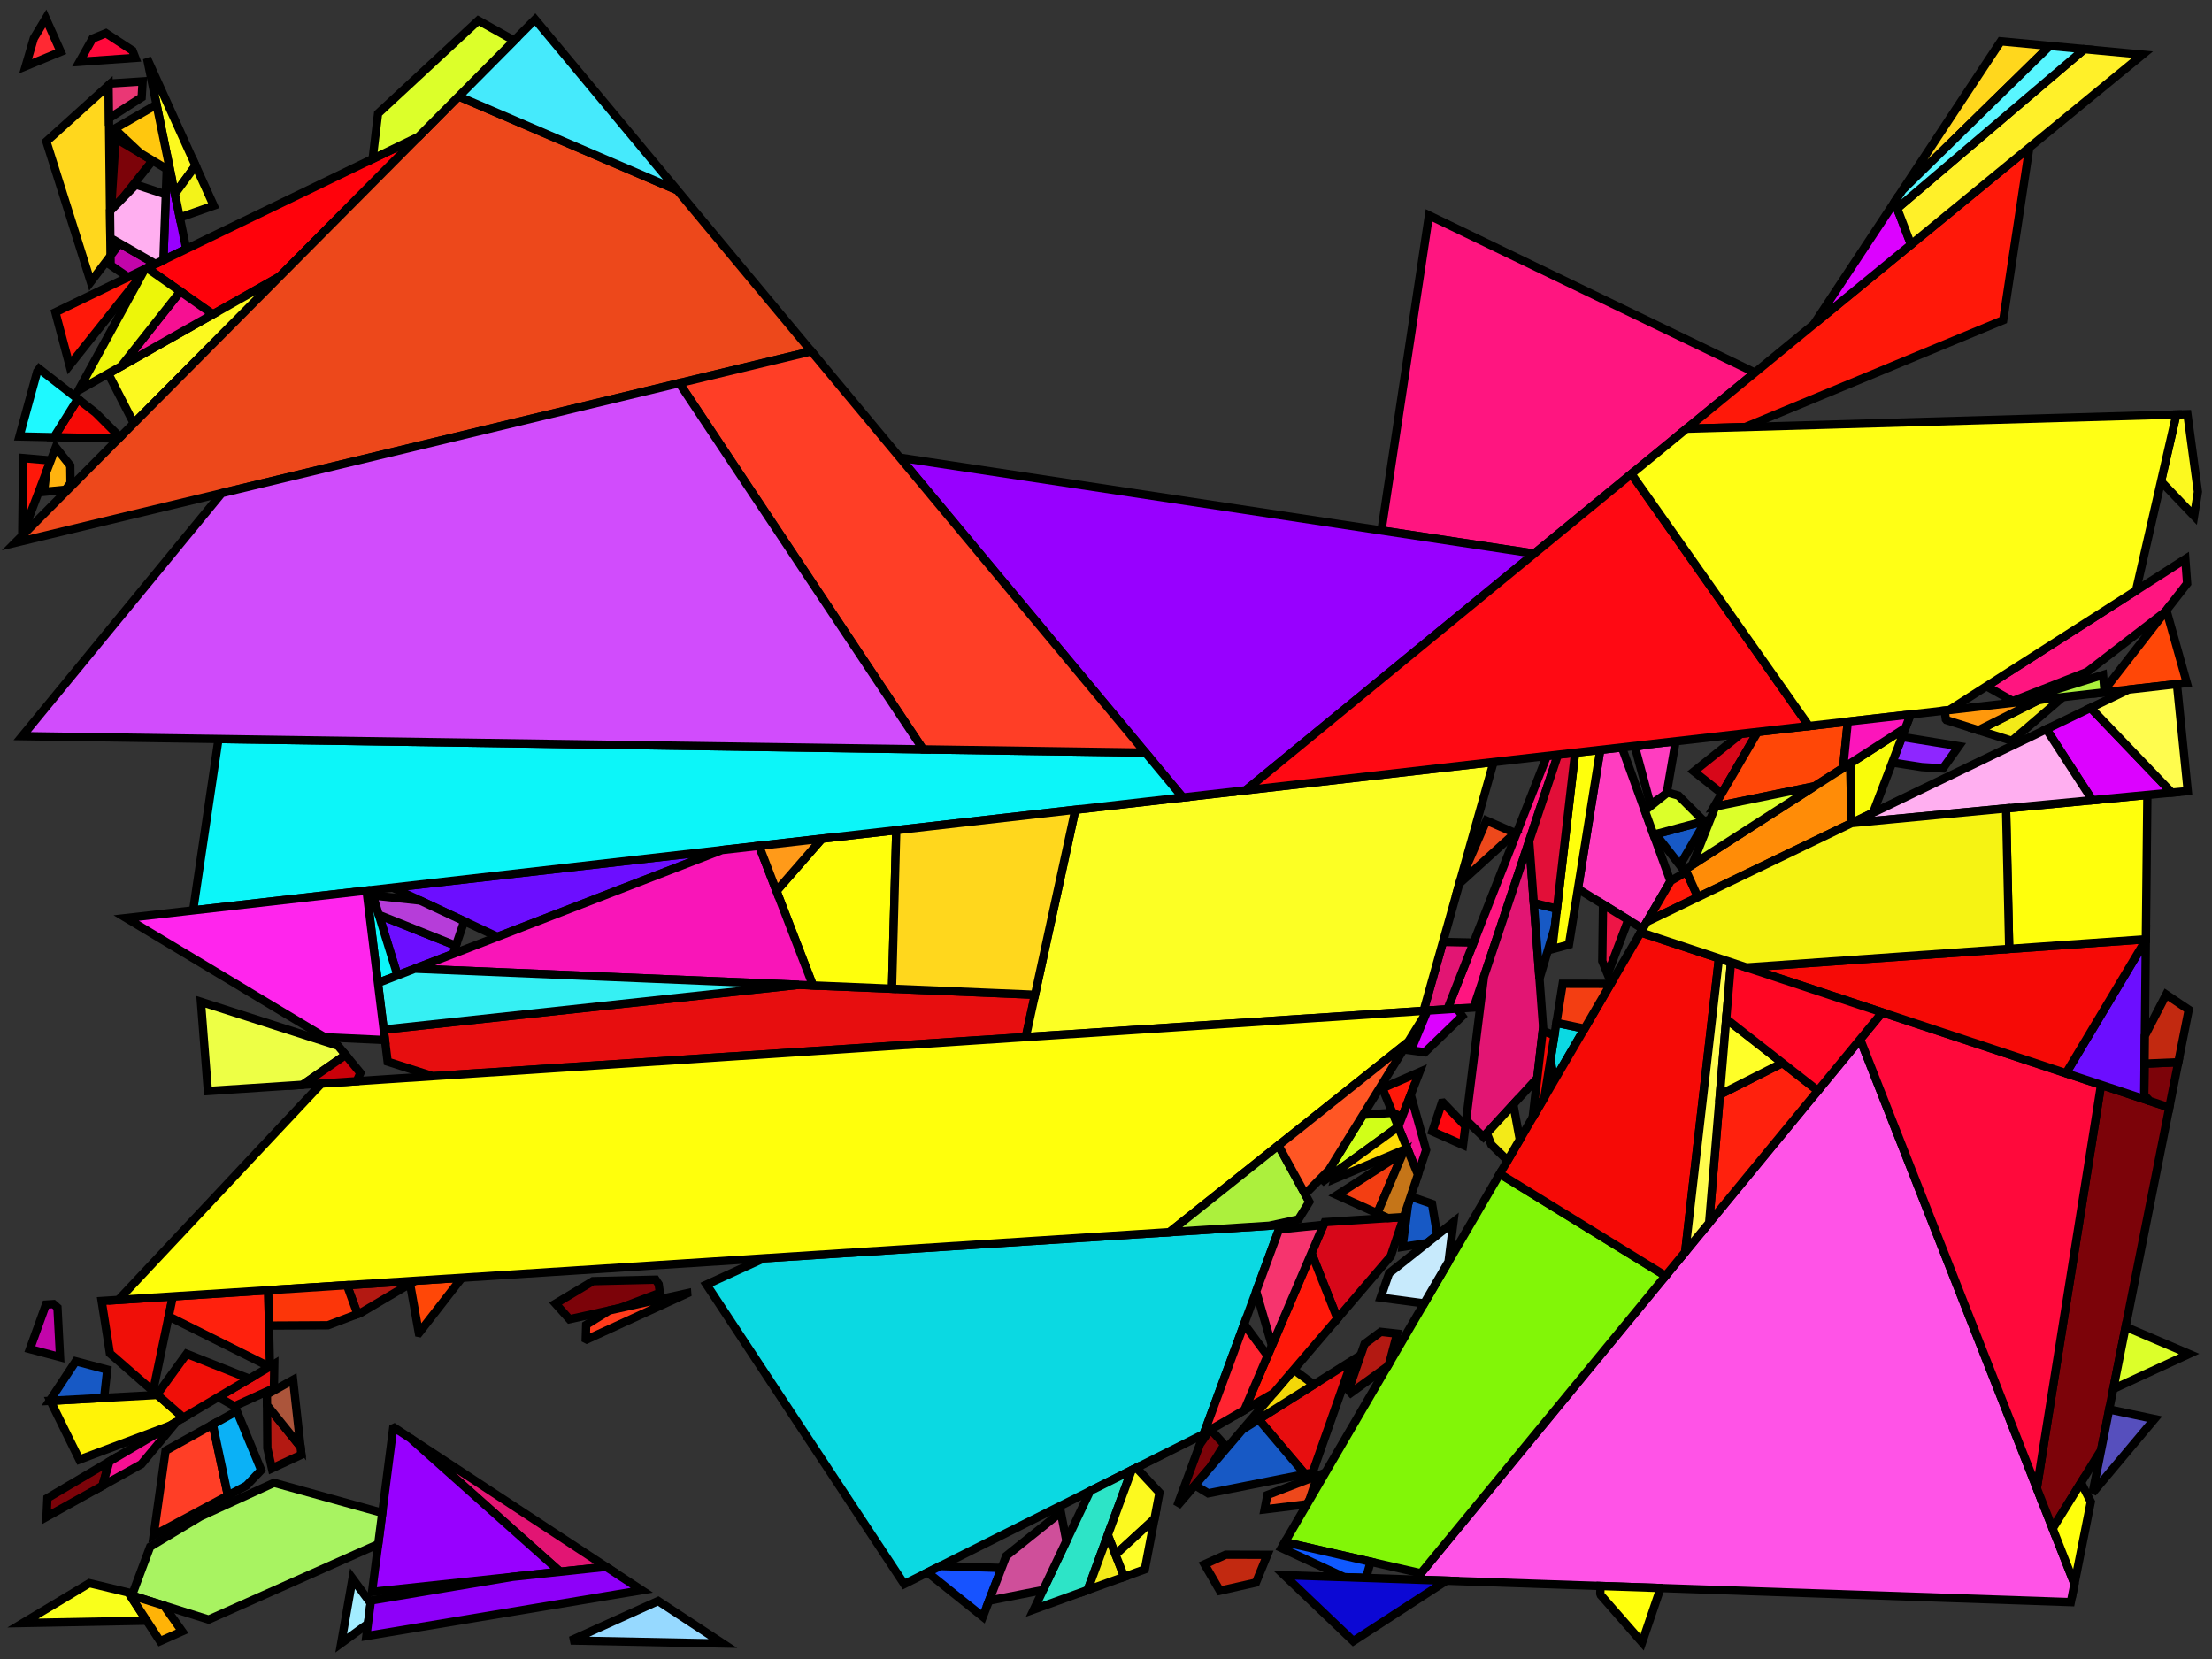 <?xml version="1.0" encoding="iso-8859-1" standalone="no"?>
<!DOCTYPE svg PUBLIC "-//W3C//DTD SVG 1.0//EN" "http://www.w3.org/TR/2001/REC-SVG-20010904/DTD/svg10.dtd">
<svg xmlns="http://www.w3.org/2000/svg" width="800" height="600">
<rect width="100%" height="100%" fill="#333333" stroke="none"/>
<path style="fill:rgb(0, 0, 0);fill-opacity:0.0;fill-rule:evenodd;stroke:rgb(0, 0, 0);stroke-width:0.0;" d="M 0, 600 L 800, 600 L 800, 0 L 0, 0 z "/>
<path style="fill:rgb(231, 14, 15);fill-opacity:1.0;fill-rule:evenodd;stroke:rgb(0, 0, 0);stroke-width:3.0;" d="M 374.322, 359.768 L 370.986, 375.075 L 156.564, 389.217 L 140.197, 383.97 L 138.763, 372.362 L 288.867, 356.176 z "/>
<path style="fill:rgb(231, 14, 15);fill-opacity:1.0;fill-rule:evenodd;stroke:rgb(0, 0, 0);stroke-width:3.0;" d="M 474.71, 532.588 L 471.976, 533.131 L 455.192, 513.341 L 488.994, 492.044 z "/>
<path style="fill:rgb(231, 14, 15);fill-opacity:1.0;fill-rule:evenodd;stroke:rgb(0, 0, 0);stroke-width:3.0;" d="M 99.065, 502.082 L 84.78, 508.58 L 78.963, 505.268 L 99.206, 493.301 z "/>
<path style="fill:rgb(215, 7, 25);fill-opacity:1.0;fill-rule:evenodd;stroke:rgb(0, 0, 0);stroke-width:3.0;" d="M 502.986, 454.308 L 483.692, 476.877 L 474.313, 453.203 L 479.1, 442.01 L 507.701, 440.167 z "/>
<path style="fill:rgb(215, 7, 25);fill-opacity:1.0;fill-rule:evenodd;stroke:rgb(0, 0, 0);stroke-width:3.0;" d="M 622.698, 286.961 L 612.615, 279.009 L 629.645, 265.391 L 635.688, 264.701 z "/>
<path style="fill:rgb(255, 21, 128);fill-opacity:1.0;fill-rule:evenodd;stroke:rgb(0, 0, 0);stroke-width:3.0;" d="M 634.689, 134.757 L 554.877, 200.225 L 499.622, 191.867 L 516.808, 77.88 z "/>
<path style="fill:rgb(255, 21, 128);fill-opacity:1.0;fill-rule:evenodd;stroke:rgb(0, 0, 0);stroke-width:3.0;" d="M 791.014, 211.045 L 783.03, 221.311 L 754.865, 242.978 L 727.925, 253.55 L 718.437, 248.187 L 790.352, 202.181 z "/>
<path style="fill:rgb(255, 21, 128);fill-opacity:1.0;fill-rule:evenodd;stroke:rgb(0, 0, 0);stroke-width:3.0;" d="M 532.966, 364.392 L 523.457, 365.019 L 559.467, 273.396 L 563.458, 272.941 z "/>
<path style="fill:rgb(226, 21, 115);fill-opacity:1.0;fill-rule:evenodd;stroke:rgb(0, 0, 0);stroke-width:3.0;" d="M 558.098, 371.575 L 555.958, 389.964 L 536.481, 411.177 L 530.248, 405.098 L 536.701, 353.19 L 553.043, 304.18 z "/>
<path style="fill:rgb(226, 21, 115);fill-opacity:1.0;fill-rule:evenodd;stroke:rgb(0, 0, 0);stroke-width:3.0;" d="M 219.209, 566.66 L 202.582, 568.441 L 148.407, 520.155 z "/>
<path style="fill:rgb(226, 21, 115);fill-opacity:1.0;fill-rule:evenodd;stroke:rgb(0, 0, 0);stroke-width:3.0;" d="M 532.938, 340.897 L 523.457, 365.019 L 514.848, 365.587 L 521.867, 340.658 z "/>
<path style="fill:rgb(252, 255, 36);fill-opacity:1.0;fill-rule:evenodd;stroke:rgb(0, 0, 0);stroke-width:3.0;" d="M 514.848, 365.587 L 370.986, 375.075 L 388.908, 292.853 L 540.185, 275.596 z "/>
<path style="fill:rgb(255, 83, 231);fill-opacity:1.0;fill-rule:evenodd;stroke:rgb(0, 0, 0);stroke-width:3.0;" d="M 750.257, 572.83 L 748.943, 579.432 L 511.984, 571.3 L 672.752, 375.875 z "/>
<path style="fill:rgb(152, 0, 255);fill-opacity:1.0;fill-rule:evenodd;stroke:rgb(0, 0, 0);stroke-width:3.0;" d="M 61.57, 61.882 L 67.366, 90.056 L 59.09, 94.056 L 60.305, 61.124 z "/>
<path style="fill:rgb(152, 0, 255);fill-opacity:1.0;fill-rule:evenodd;stroke:rgb(0, 0, 0);stroke-width:3.0;" d="M 148.407, 520.155 L 202.582, 568.441 L 134.558, 575.727 L 142.201, 516.522 L 142.599, 516.34 z "/>
<path style="fill:rgb(152, 0, 255);fill-opacity:1.0;fill-rule:evenodd;stroke:rgb(0, 0, 0);stroke-width:3.0;" d="M 554.877, 200.225 L 450.525, 285.824 L 427.767, 288.42 L 325.461, 165.519 z "/>
<path style="fill:rgb(124, 3, 9);fill-opacity:1.0;fill-rule:evenodd;stroke:rgb(0, 0, 0);stroke-width:3.0;" d="M 37.053, 537.359 L 16.807, 548.613 L 17.135, 541.819 L 39.569, 528.557 z "/>
<path style="fill:rgb(124, 3, 9);fill-opacity:1.0;fill-rule:evenodd;stroke:rgb(0, 0, 0);stroke-width:3.0;" d="M 784.557, 400.526 L 759.888, 524.447 L 742.377, 552.805 L 736.649, 538.249 L 759.873, 392.351 z "/>
<path style="fill:rgb(124, 3, 9);fill-opacity:1.0;fill-rule:evenodd;stroke:rgb(0, 0, 0);stroke-width:3.0;" d="M 442.799, 522.488 L 437.685, 530.694 L 425.746, 544.66 L 433.963, 522.34 L 437.511, 517.227 L 437.861, 517.025 z "/>
<path style="fill:rgb(124, 3, 9);fill-opacity:1.0;fill-rule:evenodd;stroke:rgb(0, 0, 0);stroke-width:3.0;" d="M 784.557, 400.526 L 777.527, 398.198 L 775.478, 396.033 L 775.599, 384.696 L 787.813, 384.171 z "/>
<path style="fill:rgb(124, 3, 9);fill-opacity:1.0;fill-rule:evenodd;stroke:rgb(0, 0, 0);stroke-width:3.0;" d="M 55.194, 58.064 L 44.176, 71.869 L 40.141, 75.989 L 41.811, 50.052 z "/>
<path style="fill:rgb(124, 3, 9);fill-opacity:1.0;fill-rule:evenodd;stroke:rgb(0, 0, 0);stroke-width:3.0;" d="M 238.218, 464.463 L 238.657, 467.591 L 224.184, 473.089 L 205.951, 477.121 L 200.901, 471.468 L 214.431, 463.353 L 237.114, 462.812 z "/>
<path style="fill:rgb(255, 9, 59);fill-opacity:1.0;fill-rule:evenodd;stroke:rgb(0, 0, 0);stroke-width:3.0;" d="M 47.922, 18.285 L 48.944, 20.931 L 28.74, 22.355 L 33.432, 13.994 L 38.297, 11.992 z "/>
<path style="fill:rgb(255, 9, 59);fill-opacity:1.0;fill-rule:evenodd;stroke:rgb(0, 0, 0);stroke-width:3.0;" d="M 759.873, 392.351 L 736.649, 538.249 L 672.752, 375.875 L 680.753, 366.148 z "/>
<path style="fill:rgb(255, 2, 11);fill-opacity:1.0;fill-rule:evenodd;stroke:rgb(0, 0, 0);stroke-width:3.0;" d="M 101.142, 100.008 L 76.997, 113.68 L 53.168, 96.919 L 151.375, 49.446 z "/>
<path style="fill:rgb(255, 243, 7);fill-opacity:1.0;fill-rule:evenodd;stroke:rgb(0, 0, 0);stroke-width:3.0;" d="M 66.355, 512.722 L 61.48, 515.603 L 28.705, 527.889 L 18.226, 506.624 L 56.955, 504.508 z "/>
<path style="fill:rgb(11, 217, 226);fill-opacity:1.0;fill-rule:evenodd;stroke:rgb(0, 0, 0);stroke-width:3.0;" d="M 573.05, 372.037 L 562.215, 390.604 L 560.746, 383.321 L 562.901, 369.899 z "/>
<path style="fill:rgb(11, 217, 226);fill-opacity:1.0;fill-rule:evenodd;stroke:rgb(0, 0, 0);stroke-width:3.0;" d="M 435.313, 518.673 L 327.028, 572.907 L 255.518, 464.581 L 276.234, 455.085 L 463.157, 443.038 z "/>
<path style="fill:rgb(255, 61, 192);fill-opacity:1.0;fill-rule:evenodd;stroke:rgb(0, 0, 0);stroke-width:3.0;" d="M 605.721, 269.827 L 602.776, 286.877 L 601.733, 287.711 L 596.914, 290.941 L 591.337, 270.275 L 595.038, 269.338 L 604.952, 268.207 z "/>
<path style="fill:rgb(255, 61, 192);fill-opacity:1.0;fill-rule:evenodd;stroke:rgb(0, 0, 0);stroke-width:3.0;" d="M 604.156, 318.734 L 594.124, 335.925 L 570.676, 321.469 L 578.748, 271.197 L 586.58, 270.303 z "/>
<path style="fill:rgb(255, 7, 15);fill-opacity:1.0;fill-rule:evenodd;stroke:rgb(0, 0, 0);stroke-width:3.0;" d="M 529.985, 407.212 L 529.127, 414.112 L 518.034, 409.177 L 521.472, 398.864 L 521.928, 398.806 z "/>
<path style="fill:rgb(45, 228, 199);fill-opacity:1.0;fill-rule:evenodd;stroke:rgb(0, 0, 0);stroke-width:3.0;" d="M 393.361, 575.054 L 373.914, 582.086 L 394.262, 539.233 L 409.266, 531.718 z "/>
<path style="fill:rgb(240, 15, 8);fill-opacity:1.0;fill-rule:evenodd;stroke:rgb(0, 0, 0);stroke-width:3.0;" d="M 90.186, 498.633 L 66.355, 512.722 L 56.799, 504.372 L 67.501, 489.63 z "/>
<path style="fill:rgb(240, 15, 8);fill-opacity:1.0;fill-rule:evenodd;stroke:rgb(0, 0, 0);stroke-width:3.0;" d="M 55.353, 503.108 L 39.743, 489.468 L 36.759, 470.519 L 62.515, 468.859 z "/>
<path style="fill:rgb(243, 215, 8);fill-opacity:1.0;fill-rule:evenodd;stroke:rgb(0, 0, 0);stroke-width:3.0;" d="M 475.155, 500.763 L 449.401, 516.99 L 467.898, 495.353 z "/>
<path style="fill:rgb(252, 249, 31);fill-opacity:1.0;fill-rule:evenodd;stroke:rgb(0, 0, 0);stroke-width:3.0;" d="M 794.906, 177.859 L 793.526, 186.609 L 781.566, 174.104 L 787.108, 149.912 L 791.111, 149.795 z "/>
<path style="fill:rgb(252, 249, 31);fill-opacity:1.0;fill-rule:evenodd;stroke:rgb(0, 0, 0);stroke-width:3.0;" d="M 419.347, 539.826 L 417.537, 549.303 L 403.446, 562.249 L 400.657, 555.174 L 409.266, 531.718 L 411.009, 530.845 z "/>
<path style="fill:rgb(252, 249, 31);fill-opacity:1.0;fill-rule:evenodd;stroke:rgb(0, 0, 0);stroke-width:3.0;" d="M 70.728, 59.877 L 63.259, 70.092 L 53.183, 21.11 z "/>
<path style="fill:rgb(252, 249, 31);fill-opacity:1.0;fill-rule:evenodd;stroke:rgb(0, 0, 0);stroke-width:3.0;" d="M 48.391, 153.103 L 39.15, 135.111 L 101.142, 100.008 z "/>
<path style="fill:rgb(237, 72, 27);fill-opacity:1.0;fill-rule:evenodd;stroke:rgb(0, 0, 0);stroke-width:3.0;" d="M 547.91, 301.261 L 527.82, 319.516 L 528.003, 318.864 L 537.574, 296.756 z "/>
<path style="fill:rgb(237, 72, 27);fill-opacity:1.0;fill-rule:evenodd;stroke:rgb(0, 0, 0);stroke-width:3.0;" d="M 244.946, 68.796 L 293.458, 127.074 L 5.447, 196.326 L 165.871, 34.856 z "/>
<path style="fill:rgb(237, 72, 27);fill-opacity:1.0;fill-rule:evenodd;stroke:rgb(0, 0, 0);stroke-width:3.0;" d="M 473.59, 542.473 L 472.691, 544.012 L 457.362, 545.892 L 458.369, 540.689 L 476.522, 533.677 z "/>
<path style="fill:rgb(108, 14, 255);fill-opacity:1.0;fill-rule:evenodd;stroke:rgb(0, 0, 0);stroke-width:3.0;" d="M 179.915, 338.797 L 141.973, 321.023 L 261.081, 307.435 z "/>
<path style="fill:rgb(108, 14, 255);fill-opacity:1.0;fill-rule:evenodd;stroke:rgb(0, 0, 0);stroke-width:3.0;" d="M 164.862, 342.012 L 163.834, 345.011 L 143.759, 352.768 L 136.998, 330.852 z "/>
<path style="fill:rgb(108, 14, 255);fill-opacity:1.0;fill-rule:evenodd;stroke:rgb(0, 0, 0);stroke-width:3.0;" d="M 775.463, 397.514 L 747.195, 388.153 L 776.074, 339.911 z "/>
<path style="fill:rgb(255, 71, 7);fill-opacity:1.0;fill-rule:evenodd;stroke:rgb(0, 0, 0);stroke-width:3.0;" d="M 151.536, 482.091 L 151.479, 482.08 L 148.295, 464.28 L 150.098, 463.214 L 167.053, 462.122 z "/>
<path style="fill:rgb(255, 71, 7);fill-opacity:1.0;fill-rule:evenodd;stroke:rgb(0, 0, 0);stroke-width:3.0;" d="M 666.587, 277.736 L 656.287, 284.355 L 619.875, 291.798 L 635.688, 264.701 L 668.291, 260.982 z "/>
<path style="fill:rgb(255, 71, 7);fill-opacity:1.0;fill-rule:evenodd;stroke:rgb(0, 0, 0);stroke-width:3.0;" d="M 790.906, 246.994 L 760.343, 250.481 L 783.507, 220.697 z "/>
<path style="fill:rgb(255, 33, 13);fill-opacity:1.0;fill-rule:evenodd;stroke:rgb(0, 0, 0);stroke-width:3.0;" d="M 657.463, 394.46 L 618.126, 442.276 L 622.015, 395.887 L 644.657, 384.436 z "/>
<path style="fill:rgb(255, 33, 13);fill-opacity:1.0;fill-rule:evenodd;stroke:rgb(0, 0, 0);stroke-width:3.0;" d="M 97.612, 494.243 L 97.491, 494.315 L 61.003, 476.092 L 62.515, 468.859 L 97.002, 466.637 z "/>
<path style="fill:rgb(130, 246, 7);fill-opacity:1.0;fill-rule:evenodd;stroke:rgb(0, 0, 0);stroke-width:3.0;" d="M 602.367, 461.433 L 513.891, 568.983 L 464.68, 557.741 L 542.421, 424.524 z "/>
<path style="fill:rgb(246, 10, 6);fill-opacity:1.0;fill-rule:evenodd;stroke:rgb(0, 0, 0);stroke-width:3.0;" d="M 621.684, 346.586 L 609.465, 452.805 L 602.367, 461.433 L 542.421, 424.524 L 593.374, 337.21 z "/>
<path style="fill:rgb(246, 10, 6);fill-opacity:1.0;fill-rule:evenodd;stroke:rgb(0, 0, 0);stroke-width:3.0;" d="M 776.074, 339.911 L 747.195, 388.153 L 631.659, 349.889 L 776.076, 339.69 z "/>
<path style="fill:rgb(246, 10, 6);fill-opacity:1.0;fill-rule:evenodd;stroke:rgb(0, 0, 0);stroke-width:3.0;" d="M 34.549, 149.247 L 43.413, 158.113 L 42.913, 158.616 L 19.519, 158.12 L 28.155, 144.274 z "/>
<path style="fill:rgb(246, 10, 6);fill-opacity:1.0;fill-rule:evenodd;stroke:rgb(0, 0, 0);stroke-width:3.0;" d="M 562.163, 374.494 L 558.575, 396.842 L 554.306, 404.157 L 557.959, 372.768 z "/>
<path style="fill:rgb(255, 24, 9);fill-opacity:1.0;fill-rule:evenodd;stroke:rgb(0, 0, 0);stroke-width:3.0;" d="M 51.325, 99.257 L 25.154, 132.151 L 20.027, 112.939 L 52.402, 97.289 z "/>
<path style="fill:rgb(255, 24, 9);fill-opacity:1.0;fill-rule:evenodd;stroke:rgb(0, 0, 0);stroke-width:3.0;" d="M 724.489, 115.784 L 631.212, 154.444 L 609.935, 155.062 L 733.946, 53.337 z "/>
<path style="fill:rgb(255, 24, 9);fill-opacity:1.0;fill-rule:evenodd;stroke:rgb(0, 0, 0);stroke-width:3.0;" d="M 483.692, 476.877 L 460.66, 503.819 L 450.035, 509.974 L 474.313, 453.203 z "/>
<path style="fill:rgb(255, 24, 9);fill-opacity:1.0;fill-rule:evenodd;stroke:rgb(0, 0, 0);stroke-width:3.0;" d="M 614.094, 324.473 L 595.605, 333.387 L 604.242, 318.587 L 609.927, 315.285 z "/>
<path style="fill:rgb(255, 24, 9);fill-opacity:1.0;fill-rule:evenodd;stroke:rgb(0, 0, 0);stroke-width:3.0;" d="M 18.337, 166.546 L 8.042, 193.51 L 8.391, 165.676 z "/>
<path style="fill:rgb(255, 24, 9);fill-opacity:1.0;fill-rule:evenodd;stroke:rgb(0, 0, 0);stroke-width:3.0;" d="M 507.108, 403.886 L 503.65, 402.523 L 499.971, 393.59 L 513.393, 387.719 z "/>
<path style="fill:rgb(179, 25, 18);fill-opacity:1.0;fill-rule:evenodd;stroke:rgb(0, 0, 0);stroke-width:3.0;" d="M 108.695, 523.261 L 109.012, 526.111 L 98.341, 531.072 L 96.688, 523.746 L 96.567, 508.204 z "/>
<path style="fill:rgb(179, 25, 18);fill-opacity:1.0;fill-rule:evenodd;stroke:rgb(0, 0, 0);stroke-width:3.0;" d="M 130.583, 474.751 L 129.307, 475.236 L 125.489, 464.801 L 150.098, 463.214 z "/>
<path style="fill:rgb(179, 25, 18);fill-opacity:1.0;fill-rule:evenodd;stroke:rgb(0, 0, 0);stroke-width:3.0;" d="M 505.297, 482.339 L 502.495, 492.94 L 501.748, 494.22 L 488.576, 503.762 L 487.71, 502.778 L 493.526, 486.02 L 499.382, 481.669 z "/>
<path style="fill:rgb(246, 16, 146);fill-opacity:1.0;fill-rule:evenodd;stroke:rgb(0, 0, 0);stroke-width:3.0;" d="M 515.783, 415.926 L 512.825, 424.8 L 505.702, 407.504 L 510.205, 395.919 z "/>
<path style="fill:rgb(246, 16, 146);fill-opacity:1.0;fill-rule:evenodd;stroke:rgb(0, 0, 0);stroke-width:3.0;" d="M 76.997, 113.68 L 43.81, 132.472 L 65.21, 105.388 z "/>
<path style="fill:rgb(246, 16, 146);fill-opacity:1.0;fill-rule:evenodd;stroke:rgb(0, 0, 0);stroke-width:3.0;" d="M 51.109, 529.546 L 37.053, 537.359 L 39.569, 528.557 L 63.841, 514.208 z "/>
<path style="fill:rgb(23, 89, 197);fill-opacity:1.0;fill-rule:evenodd;stroke:rgb(0, 0, 0);stroke-width:3.0;" d="M 517.92, 435.405 L 519.804, 446.655 L 516.111, 449.586 L 507.247, 450.964 L 509.26, 435.49 L 510.174, 432.751 z "/>
<path style="fill:rgb(23, 89, 197);fill-opacity:1.0;fill-rule:evenodd;stroke:rgb(0, 0, 0);stroke-width:3.0;" d="M 607.555, 312.91 L 599.82, 303.028 L 599.797, 301.406 L 616.933, 296.84 z "/>
<path style="fill:rgb(23, 89, 197);fill-opacity:1.0;fill-rule:evenodd;stroke:rgb(0, 0, 0);stroke-width:3.0;" d="M 563.094, 328.65 L 562.322, 335.282 L 556.774, 353.926 L 554.723, 326.587 z "/>
<path style="fill:rgb(23, 89, 197);fill-opacity:1.0;fill-rule:evenodd;stroke:rgb(0, 0, 0);stroke-width:3.0;" d="M 471.976, 533.131 L 436.954, 540.078 L 432.155, 537.163 L 449.401, 516.99 L 455.192, 513.341 z "/>
<path style="fill:rgb(23, 89, 197);fill-opacity:1.0;fill-rule:evenodd;stroke:rgb(0, 0, 0);stroke-width:3.0;" d="M 38.789, 495.343 L 37.651, 505.563 L 17.951, 506.639 L 27.402, 492.323 z "/>
<path style="fill:rgb(255, 255, 12);fill-opacity:1.0;fill-rule:evenodd;stroke:rgb(0, 0, 0);stroke-width:3.0;" d="M 509.246, 376.88 L 422.963, 445.628 L 42.818, 470.129 L 116.253, 391.876 L 516.287, 365.492 z "/>
<path style="fill:rgb(255, 255, 12);fill-opacity:1.0;fill-rule:evenodd;stroke:rgb(0, 0, 0);stroke-width:3.0;" d="M 756.17, 543.128 L 750.257, 572.83 L 742.377, 552.805 L 752.624, 536.212 z "/>
<path style="fill:rgb(255, 255, 12);fill-opacity:1.0;fill-rule:evenodd;stroke:rgb(0, 0, 0);stroke-width:3.0;" d="M 322.598, 357.594 L 294.013, 356.392 L 280.823, 322.233 L 297.312, 303.302 L 324.153, 300.24 z "/>
<path style="fill:rgb(255, 255, 12);fill-opacity:1.0;fill-rule:evenodd;stroke:rgb(0, 0, 0);stroke-width:3.0;" d="M 776.076, 339.69 L 726.656, 343.181 L 725.51, 292.367 L 776.629, 287.504 z "/>
<path style="fill:rgb(255, 255, 12);fill-opacity:1.0;fill-rule:evenodd;stroke:rgb(0, 0, 0);stroke-width:3.0;" d="M 600.298, 574.331 L 600.433, 574.734 L 593.898, 593.996 L 578.959, 576.918 L 578.759, 576.36 L 578.852, 573.595 z "/>
<path style="fill:rgb(255, 255, 12);fill-opacity:1.0;fill-rule:evenodd;stroke:rgb(0, 0, 0);stroke-width:3.0;" d="M 567.44, 341.624 L 561.393, 343.264 L 569.661, 272.233 L 578.748, 271.197 z "/>
<path style="fill:rgb(12, 246, 249);fill-opacity:1.0;fill-rule:evenodd;stroke:rgb(0, 0, 0);stroke-width:3.0;" d="M 134.837, 323.849 L 143.759, 352.768 L 136.68, 355.503 L 132.743, 323.623 z "/>
<path style="fill:rgb(12, 246, 249);fill-opacity:1.0;fill-rule:evenodd;stroke:rgb(0, 0, 0);stroke-width:3.0;" d="M 414.255, 272.188 L 427.767, 288.42 L 69.847, 329.251 L 79.025, 267.277 z "/>
<path style="fill:rgb(209, 255, 24);fill-opacity:1.0;fill-rule:evenodd;stroke:rgb(0, 0, 0);stroke-width:3.0;" d="M 505.701, 407.502 L 477.784, 427.767 L 493.008, 403.145 L 503.626, 402.463 z "/>
<path style="fill:rgb(69, 234, 252);fill-opacity:1.0;fill-rule:evenodd;stroke:rgb(0, 0, 0);stroke-width:3.0;" d="M 244.946, 68.796 L 165.871, 34.856 L 193.524, 7.022 z "/>
<path style="fill:rgb(226, 15, 56);fill-opacity:1.0;fill-rule:evenodd;stroke:rgb(0, 0, 0);stroke-width:3.0;" d="M 563.094, 328.65 L 554.723, 326.587 L 553.043, 304.18 L 563.458, 272.941 L 569.661, 272.233 z "/>
<path style="fill:rgb(172, 85, 59);fill-opacity:1.0;fill-rule:evenodd;stroke:rgb(0, 0, 0);stroke-width:3.0;" d="M 108.695, 523.261 L 96.567, 508.204 L 96.537, 504.294 L 105.999, 499.034 z "/>
<path style="fill:rgb(255, 215, 29);fill-opacity:1.0;fill-rule:evenodd;stroke:rgb(0, 0, 0);stroke-width:3.0;" d="M 374.322, 359.768 L 322.598, 357.594 L 324.153, 300.24 L 388.908, 292.853 z "/>
<path style="fill:rgb(255, 215, 29);fill-opacity:1.0;fill-rule:evenodd;stroke:rgb(0, 0, 0);stroke-width:3.0;" d="M 741.323, 16.591 L 688.045, 68.755 L 723.621, 14.927 z "/>
<path style="fill:rgb(255, 215, 29);fill-opacity:1.0;fill-rule:evenodd;stroke:rgb(0, 0, 0);stroke-width:3.0;" d="M 39.974, 92.528 L 32.82, 101.945 L 16.762, 51.159 L 39.269, 30.838 z "/>
<path style="fill:rgb(142, 38, 255);fill-opacity:1.0;fill-rule:evenodd;stroke:rgb(0, 0, 0);stroke-width:3.0;" d="M 708.43, 269.849 L 702.681, 277.923 L 695.054, 277.433 L 684.753, 275.833 L 684.717, 274.824 L 687.88, 266.528 z "/>
<path style="fill:rgb(168, 243, 97);fill-opacity:1.0;fill-rule:evenodd;stroke:rgb(0, 0, 0);stroke-width:3.0;" d="M 138.248, 547.145 L 136.787, 558.461 L 75.456, 585.745 L 47.707, 577.027 L 54.314, 559.379 L 72.511, 548.466 L 99.102, 536.278 z "/>
<path style="fill:rgb(246, 52, 110);fill-opacity:1.0;fill-rule:evenodd;stroke:rgb(0, 0, 0);stroke-width:3.0;" d="M 460.013, 486.641 L 454.318, 467.047 L 462.57, 444.631 L 478.686, 442.978 z "/>
<path style="fill:rgb(23, 83, 255);fill-opacity:1.0;fill-rule:evenodd;stroke:rgb(0, 0, 0);stroke-width:3.0;" d="M 362.253, 567.067 L 355.463, 584.714 L 335.447, 568.691 L 340.072, 566.374 z "/>
<path style="fill:rgb(249, 21, 184);fill-opacity:1.0;fill-rule:evenodd;stroke:rgb(0, 0, 0);stroke-width:3.0;" d="M 294.013, 356.392 L 150.043, 350.34 L 261.081, 307.435 L 274.518, 305.903 z "/>
<path style="fill:rgb(255, 140, 7);fill-opacity:1.0;fill-rule:evenodd;stroke:rgb(0, 0, 0);stroke-width:3.0;" d="M 669.526, 297.747 L 614.094, 324.473 L 609.527, 314.404 L 669.21, 276.051 z "/>
<path style="fill:rgb(249, 252, 10);fill-opacity:1.0;fill-rule:evenodd;stroke:rgb(0, 0, 0);stroke-width:3.0;" d="M 677.428, 293.937 L 669.526, 297.747 L 669.21, 276.051 L 689.13, 263.25 z "/>
<path style="fill:rgb(220, 2, 255);fill-opacity:1.0;fill-rule:evenodd;stroke:rgb(0, 0, 0);stroke-width:3.0;" d="M 785.474, 286.662 L 756.737, 289.396 L 740.089, 263.726 L 756.097, 256.008 z "/>
<path style="fill:rgb(220, 2, 255);fill-opacity:1.0;fill-rule:evenodd;stroke:rgb(0, 0, 0);stroke-width:3.0;" d="M 528.85, 367.493 L 515.341, 380.563 L 510.271, 379.891 L 516.129, 365.749 L 516.287, 365.492 L 527.009, 364.785 z "/>
<path style="fill:rgb(220, 2, 255);fill-opacity:1.0;fill-rule:evenodd;stroke:rgb(0, 0, 0);stroke-width:3.0;" d="M 691.144, 88.447 L 655.951, 117.315 L 685.23, 73.014 z "/>
<path style="fill:rgb(220, 255, 42);fill-opacity:1.0;fill-rule:evenodd;stroke:rgb(0, 0, 0);stroke-width:3.0;" d="M 612.01, 312.808 L 620.387, 291.693 L 656.287, 284.355 z "/>
<path style="fill:rgb(220, 255, 42);fill-opacity:1.0;fill-rule:evenodd;stroke:rgb(0, 0, 0);stroke-width:3.0;" d="M 607.017, 287.725 L 616.275, 297.015 L 598.038, 301.875 L 594.885, 293.188 L 603.094, 286.623 z "/>
<path style="fill:rgb(220, 255, 42);fill-opacity:1.0;fill-rule:evenodd;stroke:rgb(0, 0, 0);stroke-width:3.0;" d="M 185.937, 14.659 L 151.375, 49.446 L 134.76, 57.478 L 136.728, 41.043 L 172.985, 7.417 z "/>
<path style="fill:rgb(220, 255, 42);fill-opacity:1.0;fill-rule:evenodd;stroke:rgb(0, 0, 0);stroke-width:3.0;" d="M 791.711, 489.668 L 764.293, 502.323 L 768.763, 479.87 z "/>
<path style="fill:rgb(243, 62, 18);fill-opacity:1.0;fill-rule:evenodd;stroke:rgb(0, 0, 0);stroke-width:3.0;" d="M 498.133, 438.804 L 483.546, 432.215 L 507.441, 416.872 z "/>
<path style="fill:rgb(243, 62, 18);fill-opacity:1.0;fill-rule:evenodd;stroke:rgb(0, 0, 0);stroke-width:3.0;" d="M 582.507, 355.831 L 573.05, 372.037 L 562.901, 369.899 L 565.165, 355.796 z "/>
<path style="fill:rgb(163, 237, 255);fill-opacity:1.0;fill-rule:evenodd;stroke:rgb(0, 0, 0);stroke-width:3.0;" d="M 134.033, 579.797 L 133.068, 587.266 L 123.396, 594.287 L 127.502, 570.902 z "/>
<path style="fill:rgb(255, 252, 78);fill-opacity:1.0;fill-rule:evenodd;stroke:rgb(0, 0, 0);stroke-width:3.0;" d="M 791.239, 286.114 L 785.474, 286.662 L 756.097, 256.008 L 769.799, 249.402 L 787.315, 247.404 z "/>
<path style="fill:rgb(255, 252, 78);fill-opacity:1.0;fill-rule:evenodd;stroke:rgb(0, 0, 0);stroke-width:3.0;" d="M 626.028, 348.024 L 618.126, 442.276 L 609.465, 452.805 L 621.684, 346.586 z "/>
<path style="fill:rgb(234, 55, 117);fill-opacity:1.0;fill-rule:evenodd;stroke:rgb(0, 0, 0);stroke-width:3.0;" d="M 51.239, 35.221 L 39.405, 42.794 L 39.269, 30.838 L 39.975, 30.2 L 51.585, 29.443 z "/>
<path style="fill:rgb(249, 255, 27);fill-opacity:1.0;fill-rule:evenodd;stroke:rgb(0, 0, 0);stroke-width:3.0;" d="M 46.394, 575.948 L 53.056, 586.148 L 8.256, 587.001 L 32.319, 572.571 z "/>
<path style="fill:rgb(54, 240, 243);fill-opacity:1.0;fill-rule:evenodd;stroke:rgb(0, 0, 0);stroke-width:3.0;" d="M 288.867, 356.176 L 138.763, 372.362 L 136.68, 355.503 L 150.043, 350.34 z "/>
<path style="fill:rgb(255, 199, 14);fill-opacity:1.0;fill-rule:evenodd;stroke:rgb(0, 0, 0);stroke-width:3.0;" d="M 61.57, 61.882 L 50.759, 55.409 L 41.378, 46.608 L 56.623, 37.832 z "/>
<path style="fill:rgb(255, 9, 19);fill-opacity:1.0;fill-rule:evenodd;stroke:rgb(0, 0, 0);stroke-width:3.0;" d="M 654.244, 262.584 L 450.525, 285.824 L 590.018, 171.4 z "/>
<path style="fill:rgb(255, 255, 21);fill-opacity:1.0;fill-rule:evenodd;stroke:rgb(0, 0, 0);stroke-width:3.0;" d="M 772.519, 213.589 L 704.979, 256.797 L 654.244, 262.584 L 590.018, 171.4 L 609.935, 155.062 L 787.108, 149.912 z "/>
<path style="fill:rgb(255, 179, 7);fill-opacity:1.0;fill-rule:evenodd;stroke:rgb(0, 0, 0);stroke-width:3.0;" d="M 59.291, 580.666 L 65.877, 590.006 L 57.895, 593.557 L 47.485, 577.619 L 47.707, 577.027 z "/>
<path style="fill:rgb(255, 36, 48);fill-opacity:1.0;fill-rule:evenodd;stroke:rgb(0, 0, 0);stroke-width:3.0;" d="M 458.444, 490.31 L 450.035, 509.974 L 435.393, 518.454 L 449.963, 478.876 z "/>
<path style="fill:rgb(197, 117, 24);fill-opacity:1.0;fill-rule:evenodd;stroke:rgb(0, 0, 0);stroke-width:3.0;" d="M 512.825, 424.8 L 507.701, 440.167 L 501.969, 440.536 L 498.133, 438.804 L 507.441, 416.872 L 509.117, 415.797 z "/>
<path style="fill:rgb(255, 59, 27);fill-opacity:1.0;fill-rule:evenodd;stroke:rgb(0, 0, 0);stroke-width:3.0;" d="M 248.539, 467.779 L 212.199, 484.437 L 211.834, 484.248 L 211.997, 479.14 L 220.336, 473.94 L 248.533, 467.704 z "/>
<path style="fill:rgb(243, 234, 24);fill-opacity:1.0;fill-rule:evenodd;stroke:rgb(0, 0, 0);stroke-width:3.0;" d="M 727.628, 267.924 L 715.543, 264.102 L 737.432, 253.094 L 746.068, 252.109 z "/>
<path style="fill:rgb(243, 234, 24);fill-opacity:1.0;fill-rule:evenodd;stroke:rgb(0, 0, 0);stroke-width:3.0;" d="M 549.651, 412.134 L 545.231, 419.709 L 539.344, 413.968 L 537.717, 409.831 L 547.307, 399.385 z "/>
<path style="fill:rgb(243, 234, 24);fill-opacity:1.0;fill-rule:evenodd;stroke:rgb(0, 0, 0);stroke-width:3.0;" d="M 406.606, 570.266 L 393.361, 575.054 L 400.657, 555.174 z "/>
<path style="fill:rgb(255, 220, 7);fill-opacity:1.0;fill-rule:evenodd;stroke:rgb(0, 0, 0);stroke-width:3.0;" d="M 508.93, 415.342 L 482.696, 426.339 L 483.398, 423.692 L 505.701, 407.502 z "/>
<path style="fill:rgb(142, 0, 249);fill-opacity:1.0;fill-rule:evenodd;stroke:rgb(0, 0, 0);stroke-width:3.0;" d="M 232.11, 575.135 L 132.496, 591.696 L 134.154, 578.853 L 185.33, 570.289 L 219.209, 566.66 z "/>
<path style="fill:rgb(172, 240, 61);fill-opacity:1.0;fill-rule:evenodd;stroke:rgb(0, 0, 0);stroke-width:3.0;" d="M 761.1, 249.508 L 760.343, 250.481 L 728.227, 254.145 L 760.587, 244.092 z "/>
<path style="fill:rgb(172, 240, 61);fill-opacity:1.0;fill-rule:evenodd;stroke:rgb(0, 0, 0);stroke-width:3.0;" d="M 473.53, 434.648 L 469.591, 441.018 L 459.079, 443.301 L 422.963, 445.628 L 462.352, 414.244 z "/>
<path style="fill:rgb(255, 86, 36);fill-opacity:1.0;fill-rule:evenodd;stroke:rgb(0, 0, 0);stroke-width:3.0;" d="M 480.659, 423.117 L 472.006, 431.866 L 462.352, 414.244 L 509.246, 376.88 z "/>
<path style="fill:rgb(255, 62, 38);fill-opacity:1.0;fill-rule:evenodd;stroke:rgb(0, 0, 0);stroke-width:3.0;" d="M 414.255, 272.188 L 333.845, 271.01 L 245.668, 138.565 L 293.458, 127.074 z "/>
<path style="fill:rgb(255, 62, 38);fill-opacity:1.0;fill-rule:evenodd;stroke:rgb(0, 0, 0);stroke-width:3.0;" d="M 82.43, 540.879 L 55.573, 555.274 L 59.884, 524.668 L 76.967, 515.172 z "/>
<path style="fill:rgb(11, 177, 246);fill-opacity:1.0;fill-rule:evenodd;stroke:rgb(0, 0, 0);stroke-width:3.0;" d="M 94.466, 531.691 L 89.135, 537.285 L 82.43, 540.879 L 76.967, 515.172 L 85.647, 510.348 z "/>
<path style="fill:rgb(255, 179, 15);fill-opacity:1.0;fill-rule:evenodd;stroke:rgb(0, 0, 0);stroke-width:3.0;" d="M 25.409, 168.388 L 25.492, 174.722 L 23.72, 177.101 L 15.951, 177.874 L 16.741, 170.726 L 20.15, 161.8 z "/>
<path style="fill:rgb(194, 5, 170);fill-opacity:1.0;fill-rule:evenodd;stroke:rgb(0, 0, 0);stroke-width:3.0;" d="M 20.781, 472.899 L 21.721, 490.816 L 10.8, 487.919 L 16.623, 471.817 L 19.342, 471.642 z "/>
<path style="fill:rgb(194, 5, 170);fill-opacity:1.0;fill-rule:evenodd;stroke:rgb(0, 0, 0);stroke-width:3.0;" d="M 56.214, 95.447 L 46.306, 100.236 L 40.013, 95.905 L 39.973, 92.483 L 43.29, 88.021 z "/>
<path style="fill:rgb(199, 234, 252);fill-opacity:1.0;fill-rule:evenodd;stroke:rgb(0, 0, 0);stroke-width:3.0;" d="M 523.883, 456.29 L 515.073, 471.386 L 499.326, 469.308 L 502.393, 460.472 L 525.658, 442.01 z "/>
<path style="fill:rgb(255, 175, 240);fill-opacity:1.0;fill-rule:evenodd;stroke:rgb(0, 0, 0);stroke-width:3.0;" d="M 59.965, 70.335 L 59.09, 94.056 L 56.214, 95.447 L 39.9, 86.073 L 39.789, 76.348 L 49.163, 66.777 z "/>
<path style="fill:rgb(255, 175, 240);fill-opacity:1.0;fill-rule:evenodd;stroke:rgb(0, 0, 0);stroke-width:3.0;" d="M 756.737, 289.396 L 669.665, 297.68 L 740.089, 263.726 z "/>
<path style="fill:rgb(86, 79, 189);fill-opacity:1.0;fill-rule:evenodd;stroke:rgb(0, 0, 0);stroke-width:3.0;" d="M 779.212, 513.205 L 756.809, 539.917 L 762.814, 509.75 z "/>
<path style="fill:rgb(237, 255, 69);fill-opacity:1.0;fill-rule:evenodd;stroke:rgb(0, 0, 0);stroke-width:3.0;" d="M 122.265, 378.22 L 124.996, 381.539 L 109.451, 392.325 L 75.184, 394.585 L 72.657, 362.315 z "/>
<path style="fill:rgb(255, 255, 40);fill-opacity:1.0;fill-rule:evenodd;stroke:rgb(0, 0, 0);stroke-width:3.0;" d="M 644.657, 384.436 L 622.015, 395.887 L 624.31, 368.511 z "/>
<path style="fill:rgb(255, 255, 40);fill-opacity:1.0;fill-rule:evenodd;stroke:rgb(0, 0, 0);stroke-width:3.0;" d="M 414.047, 567.575 L 406.606, 570.266 L 403.446, 562.249 L 417.537, 549.303 z "/>
<path style="fill:rgb(255, 152, 12);fill-opacity:1.0;fill-rule:evenodd;stroke:rgb(0, 0, 0);stroke-width:3.0;" d="M 715.543, 264.102 L 703.971, 260.441 L 703.745, 260.17 L 703.292, 256.989 L 737.432, 253.094 z "/>
<path style="fill:rgb(150, 217, 255);fill-opacity:1.0;fill-rule:evenodd;stroke:rgb(0, 0, 0);stroke-width:3.0;" d="M 261.444, 594.403 L 206.424, 593.311 L 238.028, 579.022 z "/>
<path style="fill:rgb(202, 0, 9);fill-opacity:1.0;fill-rule:evenodd;stroke:rgb(0, 0, 0);stroke-width:3.0;" d="M 130.359, 388.057 L 128.988, 391.036 L 109.451, 392.325 L 124.996, 381.539 z "/>
<path style="fill:rgb(255, 41, 51);fill-opacity:1.0;fill-rule:evenodd;stroke:rgb(0, 0, 0);stroke-width:3.0;" d="M 21.963, 18.716 L 9.273, 23.941 L 12.224, 13.854 L 16.566, 6.655 z "/>
<path style="fill:rgb(207, 79, 154);fill-opacity:1.0;fill-rule:evenodd;stroke:rgb(0, 0, 0);stroke-width:3.0;" d="M 385.68, 557.307 L 377.656, 574.205 L 376.877, 575.131 L 357.7, 578.899 L 363.922, 562.73 L 383.67, 546.902 z "/>
<path style="fill:rgb(15, 89, 255);fill-opacity:1.0;fill-rule:evenodd;stroke:rgb(0, 0, 0);stroke-width:3.0;" d="M 495.703, 564.828 L 494.046, 570.685 L 486.181, 570.415 L 463.447, 559.853 L 464.68, 557.741 z "/>
<path style="fill:rgb(194, 41, 16);fill-opacity:1.0;fill-rule:evenodd;stroke:rgb(0, 0, 0);stroke-width:3.0;" d="M 791.594, 365.179 L 787.813, 384.171 L 775.599, 384.696 L 775.706, 374.616 L 783.426, 359.691 z "/>
<path style="fill:rgb(194, 41, 16);fill-opacity:1.0;fill-rule:evenodd;stroke:rgb(0, 0, 0);stroke-width:3.0;" d="M 458.355, 562.309 L 454.23, 572.36 L 441.185, 575.301 L 435.627, 565.735 L 443.328, 562.264 z "/>
<path style="fill:rgb(237, 246, 9);fill-opacity:1.0;fill-rule:evenodd;stroke:rgb(0, 0, 0);stroke-width:3.0;" d="M 65.21, 105.388 L 43.81, 132.472 L 28.335, 141.235 L 52.402, 97.289 L 53.168, 96.919 z "/>
<path style="fill:rgb(255, 6, 35);fill-opacity:1.0;fill-rule:evenodd;stroke:rgb(0, 0, 0);stroke-width:3.0;" d="M 680.753, 366.148 L 657.463, 394.46 L 624.31, 368.511 L 626.028, 348.024 z "/>
<path style="fill:rgb(252, 54, 9);fill-opacity:1.0;fill-rule:evenodd;stroke:rgb(0, 0, 0);stroke-width:3.0;" d="M 129.307, 475.236 L 118.611, 479.298 L 97.284, 479.415 L 97.002, 466.637 L 125.489, 464.801 z "/>
<path style="fill:rgb(243, 243, 25);fill-opacity:1.0;fill-rule:evenodd;stroke:rgb(0, 0, 0);stroke-width:3.0;" d="M 77.29, 74.376 L 65.025, 78.678 L 63.259, 70.092 L 70.728, 59.877 z "/>
<path style="fill:rgb(255, 37, 237);fill-opacity:1.0;fill-rule:evenodd;stroke:rgb(0, 0, 0);stroke-width:3.0;" d="M 139.231, 376.15 L 117.401, 375.117 L 45.627, 332.014 L 132.554, 322.097 z "/>
<path style="fill:rgb(237, 21, 70);fill-opacity:1.0;fill-rule:evenodd;stroke:rgb(0, 0, 0);stroke-width:3.0;" d="M 588.869, 332.685 L 581.423, 352.352 L 579.484, 347.602 L 579.757, 327.067 z "/>
<path style="fill:rgb(182, 61, 217);fill-opacity:1.0;fill-rule:evenodd;stroke:rgb(0, 0, 0);stroke-width:3.0;" d="M 151.939, 325.692 L 167.896, 333.167 L 164.862, 342.012 L 136.998, 330.852 L 134.837, 323.849 z "/>
<path style="fill:rgb(255, 240, 41);fill-opacity:1.0;fill-rule:evenodd;stroke:rgb(0, 0, 0);stroke-width:3.0;" d="M 774.894, 19.748 L 691.144, 88.447 L 686.135, 75.376 L 753.847, 17.769 z "/>
<path style="fill:rgb(89, 246, 255);fill-opacity:1.0;fill-rule:evenodd;stroke:rgb(0, 0, 0);stroke-width:3.0;" d="M 753.847, 17.769 L 686.135, 75.376 L 685.23, 73.014 L 688.045, 68.755 L 741.323, 16.591 z "/>
<path style="fill:rgb(255, 154, 25);fill-opacity:1.0;fill-rule:evenodd;stroke:rgb(0, 0, 0);stroke-width:3.0;" d="M 280.823, 322.233 L 274.518, 305.903 L 297.312, 303.302 z "/>
<path style="fill:rgb(12, 8, 212);fill-opacity:1.0;fill-rule:evenodd;stroke:rgb(0, 0, 0);stroke-width:3.0;" d="M 523.102, 571.682 L 489.448, 593.535 L 464.412, 569.668 z "/>
<path style="fill:rgb(246, 243, 19);fill-opacity:1.0;fill-rule:evenodd;stroke:rgb(0, 0, 0);stroke-width:3.0;" d="M 726.656, 343.181 L 631.659, 349.889 L 593.374, 337.21 L 595.605, 333.387 L 669.665, 297.68 L 725.51, 292.367 z "/>
<path style="fill:rgb(252, 21, 187);fill-opacity:1.0;fill-rule:evenodd;stroke:rgb(0, 0, 0);stroke-width:3.0;" d="M 689.13, 263.25 L 666.587, 277.736 L 668.291, 260.982 L 690.982, 258.393 z "/>
<path style="fill:rgb(30, 249, 255);fill-opacity:1.0;fill-rule:evenodd;stroke:rgb(0, 0, 0);stroke-width:3.0;" d="M 28.155, 144.274 L 19.519, 158.12 L 7.017, 157.855 L 13.446, 134.396 L 14.166, 133.395 z "/>
<path style="fill:rgb(209, 76, 252);fill-opacity:1.0;fill-rule:evenodd;stroke:rgb(0, 0, 0);stroke-width:3.0;" d="M 333.845, 271.01 L 8.017, 266.237 L 80.2, 178.352 L 245.668, 138.565 z "/>
</svg>
